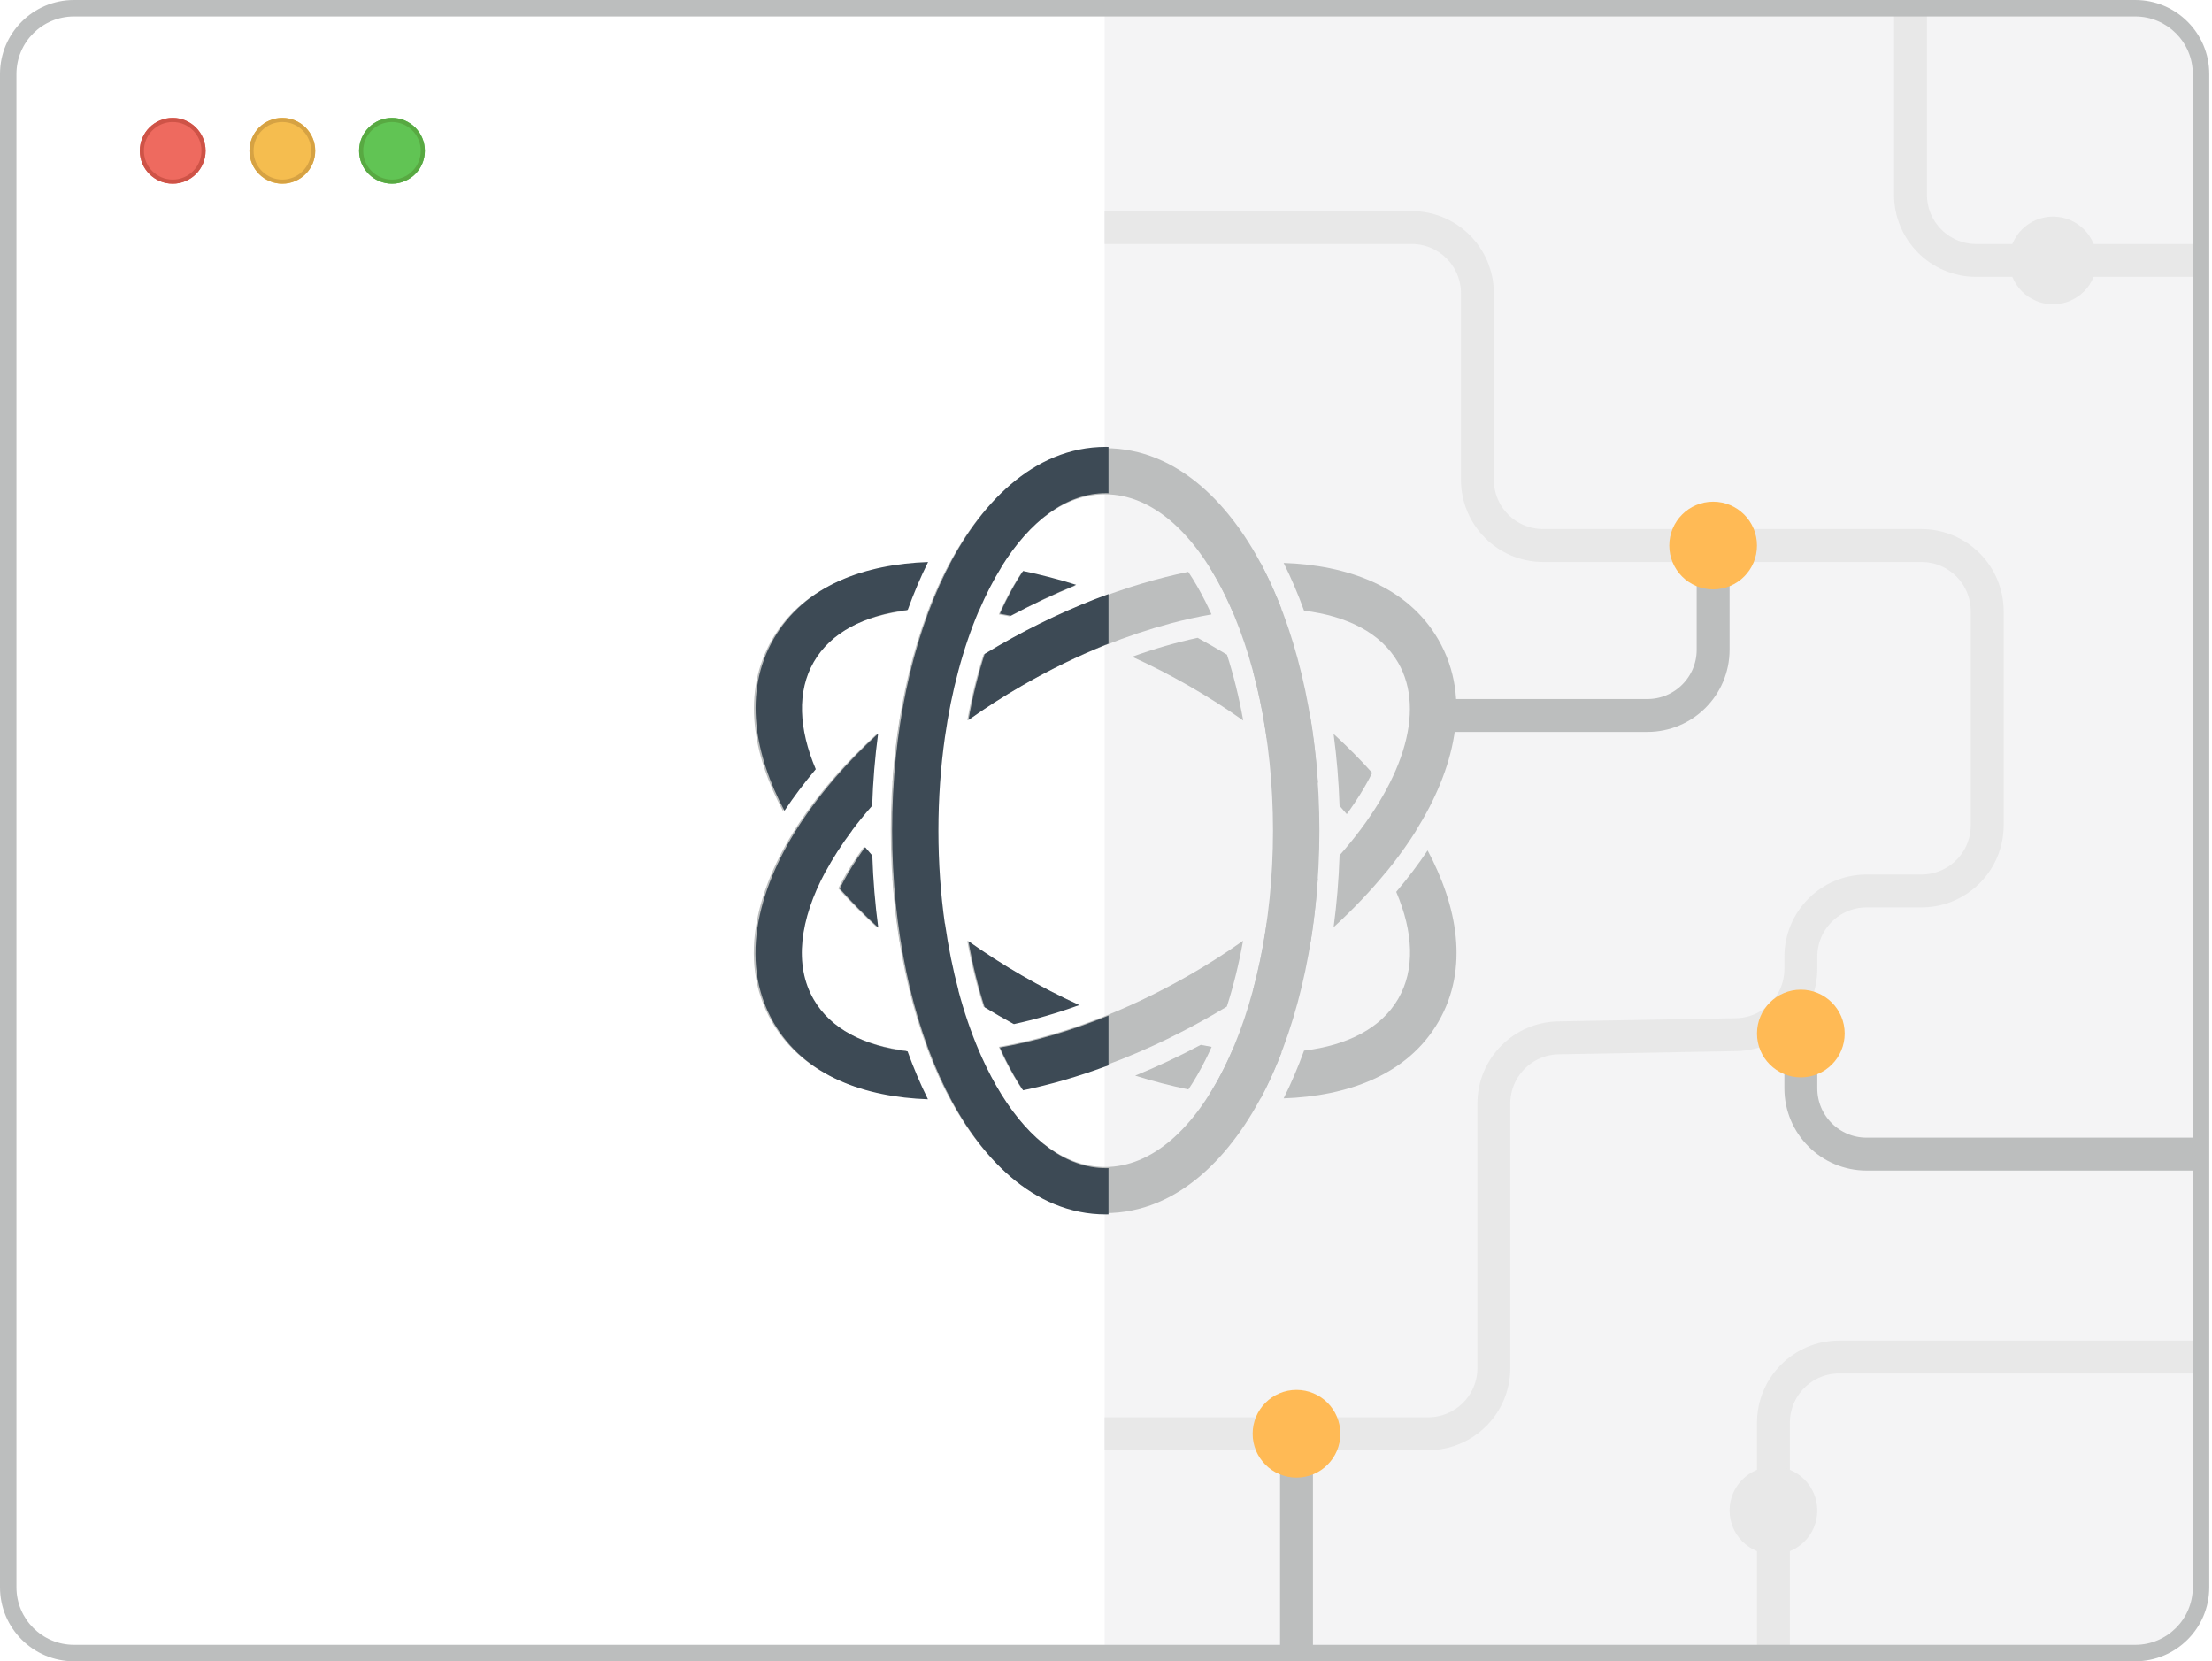 <svg width="269" height="202" viewBox="0 0 269 202" fill="none" xmlns="http://www.w3.org/2000/svg">
  <g clip-path="url(#clip0_8607_22596)">
    <path
      d="M1 9C1 4.582 4.582 1 9 1H259.667C264.085 1 267.667 4.582 267.667 9V193C267.667 197.418 264.085 201 259.667 201H9C4.582 201 1 197.418 1 193V9Z"
      fill="white" />
    <rect x="134.333" y="1" width="133.333" height="200" fill="#F4F4F5" />
    <path d="M174.333 86.999H200.333C204.751 86.999 208.333 83.418 208.333 78.999V65.666" stroke="#BCBEBE"
          stroke-width="4" />
    <path
      d="M134.333 174.333H173.666C178.085 174.333 181.666 170.751 181.666 166.333V134.191C181.666 129.828 185.162 126.27 189.524 126.192L211.142 125.806C215.504 125.728 219 122.17 219 117.808V116.333C219 111.914 222.581 108.333 227 108.333H233.666C238.085 108.333 241.666 104.751 241.666 100.333V74.333C241.666 69.914 238.085 66.333 233.666 66.333H187.666C183.248 66.333 179.666 62.751 179.666 58.333V35.666C179.666 31.248 176.085 27.666 171.666 27.666H134.333"
      stroke="#E8E8E8" stroke-width="4" />
    <path d="M232.333 1V23.667C232.333 28.085 235.915 31.667 240.333 31.667H267.666" stroke="#E8E8E8"
          stroke-width="4" />
    <path d="M215.667 201V173C215.667 168.582 219.249 165 223.667 165H267.667" stroke="#E8E8E8" stroke-width="4" />
    <path d="M157.667 202.334V174.334" stroke="#BCBEBE" stroke-width="4" />
    <path d="M268.333 140.333H227C222.582 140.333 219 136.752 219 132.333V125" stroke="#BCBEBE" stroke-width="4" />
    <g filter="url(#filter0_i_8607_22596)">
      <path fill-rule="evenodd" clip-rule="evenodd"
            d="M21 22.334C23.209 22.334 25 20.543 25 18.334C25 16.125 23.209 14.334 21 14.334C18.791 14.334 17 16.125 17 18.334C17 20.543 18.791 22.334 21 22.334Z"
            fill="#EE6A5F" />
    </g>
    <path
      d="M24.75 18.334C24.75 20.405 23.071 22.084 21 22.084C18.929 22.084 17.25 20.405 17.25 18.334C17.25 16.263 18.929 14.584 21 14.584C23.071 14.584 24.75 16.263 24.75 18.334Z"
      stroke="#CE5347" stroke-width="0.5" />
    <g filter="url(#filter1_i_8607_22596)">
      <path fill-rule="evenodd" clip-rule="evenodd"
            d="M34.333 22.334C36.542 22.334 38.333 20.543 38.333 18.334C38.333 16.125 36.542 14.334 34.333 14.334C32.124 14.334 30.333 16.125 30.333 18.334C30.333 20.543 32.124 22.334 34.333 22.334Z"
            fill="#F5BD4F" />
    </g>
    <path
      d="M38.083 18.334C38.083 20.405 36.404 22.084 34.333 22.084C32.262 22.084 30.583 20.405 30.583 18.334C30.583 16.263 32.262 14.584 34.333 14.584C36.404 14.584 38.083 16.263 38.083 18.334Z"
      stroke="#D6A243" stroke-width="0.5" />
    <g filter="url(#filter2_i_8607_22596)">
      <path fill-rule="evenodd" clip-rule="evenodd"
            d="M47.667 22.334C49.876 22.334 51.667 20.543 51.667 18.334C51.667 16.125 49.876 14.334 47.667 14.334C45.458 14.334 43.667 16.125 43.667 18.334C43.667 20.543 45.458 22.334 47.667 22.334Z"
            fill="#61C454" />
    </g>
    <path
      d="M51.417 18.334C51.417 20.405 49.738 22.084 47.667 22.084C45.596 22.084 43.917 20.405 43.917 18.334C43.917 16.263 45.596 14.584 47.667 14.584C49.738 14.584 51.417 16.263 51.417 18.334Z"
      stroke="#58A942" stroke-width="0.5" />
    <path
      d="M156.104 133.553C156.111 133.54 156.117 133.526 156.124 133.513C157.027 131.704 157.849 129.776 158.585 127.748C163.887 127.097 167.962 125.014 170.032 121.45C172.102 117.885 171.879 113.335 169.794 108.444C171.193 106.796 172.461 105.125 173.585 103.443L173.61 103.405C177.19 110.098 178.715 117.716 174.918 124.255C171.121 130.794 163.724 133.289 156.104 133.553Z"
      fill="#BCBEBE" />
    <path
      d="M153.31 133.553C153.513 133.176 153.709 132.797 153.9 132.415C154.604 131.004 155.258 129.514 155.859 127.953C153.98 128.012 151.981 127.915 149.891 127.665C149.064 129.59 148.149 131.359 147.158 132.948C148.818 133.211 150.443 133.393 152.024 133.492C152.452 133.518 152.881 133.539 153.31 133.553Z"
      fill="#BCBEBE" />
    <path
      d="M115.504 133.554C115.928 133.539 116.351 133.519 116.773 133.493C118.353 133.394 119.979 133.212 121.639 132.949C120.648 131.36 119.733 129.591 118.906 127.666C116.822 127.915 114.83 128.012 112.956 127.955C113.557 129.515 114.211 131.005 114.915 132.415C115.105 132.797 115.302 133.177 115.504 133.554Z"
      fill="#BCBEBE" />
    <path
      d="M109.536 115.277C111.681 117.048 113.983 118.756 116.42 120.376C115.734 117.825 115.179 115.111 114.773 112.271C112.502 110.501 110.415 108.666 108.536 106.799C108.729 109.708 109.066 112.544 109.536 115.277Z"
      fill="#BCBEBE" />
    <path
      d="M108.538 95.182C108.731 92.273 109.068 89.438 109.539 86.706C111.678 84.941 113.973 83.239 116.402 81.624C115.716 84.175 115.161 86.889 114.755 89.73C112.492 91.493 110.412 93.322 108.538 95.182Z"
      fill="#BCBEBE" />
    <path
      d="M112.956 74.046C113.556 72.485 114.211 70.995 114.915 69.584C115.105 69.203 115.302 68.823 115.504 68.446C115.934 68.46 116.363 68.481 116.791 68.507C118.371 68.606 119.996 68.788 121.656 69.052C120.666 70.64 119.751 72.409 118.924 74.334C116.833 74.084 114.834 73.987 112.956 74.046Z"
      fill="#BCBEBE" />
    <path
      d="M117.631 87.595C118.141 84.751 118.808 82.069 119.607 79.592C120.185 79.243 120.768 78.898 121.359 78.56C129.094 74.119 137.082 71.057 144.502 69.533C145.229 70.618 145.932 71.833 146.604 73.177C146.852 73.674 147.093 74.184 147.328 74.709C145.69 74.991 144.005 75.362 142.286 75.82L142.291 75.823C139.726 76.507 137.084 77.386 134.407 78.457L134.4 78.454C131.022 79.805 127.588 81.461 124.18 83.418C121.879 84.739 119.691 86.138 117.631 87.595Z"
      fill="#BCBEBE" />
    <path
      d="M117.628 114.391C118.138 117.235 118.805 119.918 119.603 122.395C120.188 122.749 120.779 123.097 121.376 123.44C121.974 123.783 122.573 124.118 123.173 124.445C125.73 123.893 128.4 123.126 131.133 122.143C128.826 121.095 126.506 119.907 124.197 118.582C121.889 117.257 119.695 115.853 117.628 114.391Z"
      fill="#BCBEBE" />
    <path
      d="M144.52 132.467C145.247 131.382 145.95 130.167 146.622 128.823C146.869 128.326 147.111 127.816 147.346 127.292C146.908 127.216 146.467 127.134 146.024 127.046C143.379 128.45 140.711 129.701 138.048 130.79C140.239 131.472 142.403 132.032 144.52 132.467Z"
      fill="#BCBEBE" />
    <path
      d="M152.398 120.363C153.084 117.811 153.639 115.097 154.044 112.256C156.307 110.491 158.387 108.662 160.26 106.8C160.068 109.709 159.731 112.545 159.261 115.278C157.122 117.044 154.827 118.747 152.398 120.363Z"
      fill="#BCBEBE" />
    <path
      d="M154.042 89.728C153.636 86.888 153.081 84.174 152.394 81.623C154.832 83.243 157.134 84.951 159.279 86.722C159.749 89.455 160.085 92.291 160.278 95.2C158.399 93.333 156.313 91.498 154.042 89.728Z"
      fill="#BCBEBE" />
    <path
      d="M162.178 112.742C162.56 109.904 162.804 106.98 162.903 104C170.45 95.446 173.518 86.585 170.014 80.55C167.947 76.99 163.879 74.908 158.586 74.255C157.85 72.225 157.028 70.296 156.124 68.486C156.118 68.473 156.111 68.46 156.105 68.447C163.718 68.715 171.106 71.212 174.9 77.745C179.158 85.077 176.724 93.766 172.205 100.986L172.213 101C171.986 101.362 171.754 101.721 171.516 102.076C170.64 103.388 169.669 104.696 168.61 105.994L168.603 105.982C166.726 108.283 164.572 110.55 162.178 112.742Z"
      fill="#BCBEBE" />
    <path
      d="M112.711 68.446C105.091 68.71 97.693 71.206 93.896 77.744C90.1 84.283 91.624 91.901 95.204 98.594L95.23 98.556C96.354 96.874 97.622 95.203 99.021 93.555C96.936 88.664 96.713 84.114 98.783 80.549C100.852 76.985 104.927 74.902 110.23 74.251C110.965 72.223 111.787 70.295 112.69 68.486C112.697 68.473 112.704 68.459 112.711 68.446Z"
      fill="#BCBEBE" />
    <path
      d="M162.176 89.239C163.865 90.785 165.435 92.368 166.872 93.974C166.29 95.142 165.584 96.355 164.749 97.605C164.44 98.067 164.116 98.53 163.777 98.994C163.492 98.655 163.201 98.317 162.902 97.979C162.803 95 162.558 92.077 162.176 89.239Z"
      fill="#BCBEBE" />
    <path
      d="M149.211 79.604C150.01 82.081 150.676 84.764 151.186 87.608C149.12 86.146 146.926 84.742 144.617 83.417C142.308 82.092 139.988 80.904 137.682 79.856C140.414 78.873 143.084 78.106 145.641 77.554C146.241 77.881 146.84 78.216 147.438 78.559C148.036 78.902 148.627 79.25 149.211 79.604Z"
      fill="#BCBEBE" />
    <path
      d="M124.294 69.532C126.412 69.967 128.575 70.527 130.766 71.209C128.104 72.298 125.435 73.549 122.791 74.953C122.347 74.865 121.906 74.783 121.469 74.707C121.704 74.183 121.945 73.673 122.193 73.176C122.864 71.832 123.567 70.617 124.294 69.532Z"
      fill="#BCBEBE" />
    <path
      d="M149.891 74.333C151.975 74.084 153.968 73.988 155.841 74.047C155.24 72.486 154.586 70.996 153.882 69.585C153.691 69.204 153.495 68.824 153.293 68.447C152.863 68.461 152.434 68.482 152.006 68.508C150.431 68.607 148.811 68.788 147.157 69.05C148.148 70.638 149.063 72.408 149.891 74.333Z"
      fill="#BCBEBE" />
    <path
      d="M124.293 132.465C123.566 131.38 122.864 130.166 122.193 128.823C121.945 128.326 121.703 127.815 121.468 127.29C128.633 126.05 136.684 123.127 144.599 118.583C146.908 117.258 149.102 115.854 151.168 114.392C150.658 117.236 149.992 119.919 149.194 122.396C148.609 122.75 148.018 123.098 147.42 123.441C145.716 124.42 144 125.331 142.281 126.173L142.291 126.176C139.661 127.465 137.022 128.593 134.407 129.554L134.4 129.552C130.967 130.814 127.574 131.79 124.293 132.465Z"
      fill="#BCBEBE" />
    <path
      d="M105.912 104.02C106.011 106.999 106.256 109.922 106.639 112.76C104.949 111.214 103.38 109.631 101.942 108.025C102.524 106.857 103.23 105.644 104.066 104.394C104.374 103.932 104.698 103.469 105.038 103.005C105.322 103.344 105.614 103.682 105.912 104.02Z"
      fill="#BCBEBE" />
    <path
      d="M103.431 100.988C104.189 99.984 105.011 98.98 105.895 97.98C105.994 95.001 106.238 92.078 106.621 89.24C102.872 92.67 99.712 96.285 97.28 99.924C92.32 107.347 89.404 116.55 93.879 124.256C97.676 130.795 105.073 133.29 112.693 133.554L112.673 133.514C111.769 131.705 110.948 129.777 110.212 127.749C104.91 127.098 100.835 125.015 98.765 121.451C96.351 117.294 97.056 111.796 100.194 105.981L100.205 105.994C101.093 104.347 102.176 102.674 103.44 101L103.431 100.988Z"
      fill="#BCBEBE" />
    <path fill-rule="evenodd" clip-rule="evenodd"
          d="M153.882 132.416C149.897 140.399 143.338 147.511 134.389 147.511C125.441 147.511 118.882 140.399 114.897 132.416C110.738 124.086 108.328 112.971 108.328 101.001C108.328 89.03 110.738 77.915 114.897 69.585C118.882 61.603 125.441 54.49 134.389 54.49C143.338 54.49 149.897 61.603 153.882 69.585C158.041 77.915 160.451 89.03 160.451 101.001C160.451 112.971 158.041 124.086 153.882 132.416ZM134.389 141.901C145.667 141.901 154.809 123.589 154.809 101.001C154.809 78.412 145.667 60.1 134.389 60.1C123.112 60.1 113.97 78.412 113.97 101.001C113.97 123.589 123.112 141.901 134.389 141.901Z"
          fill="#BCBEBE" />
    <path fill-rule="evenodd" clip-rule="evenodd"
          d="M134.804 54.337C134.7 54.335 134.596 54.334 134.491 54.334C125.564 54.334 119.021 61.47 115.045 69.48C110.896 77.838 108.491 88.99 108.491 101.001C108.491 113.012 110.896 124.164 115.045 132.522C119.021 140.531 125.564 147.667 134.491 147.667C134.596 147.667 134.7 147.666 134.804 147.664V142.034C134.7 142.037 134.595 142.039 134.491 142.039C129.679 142.039 125.256 138.677 121.77 133.056H121.771C120.927 131.696 120.138 130.203 119.412 128.594C119.289 128.32 119.167 128.044 119.048 127.764L119.044 127.755C118.085 125.511 117.245 123.055 116.543 120.427L116.564 120.442C115.88 117.882 115.326 115.159 114.921 112.309L114.901 112.293C114.392 108.705 114.12 104.917 114.12 101.001C114.12 97.061 114.396 93.251 114.91 89.644C115.314 86.812 115.866 84.104 116.547 81.559C117.249 78.936 118.088 76.484 119.045 74.243L119.062 74.245C119.887 72.313 120.8 70.538 121.788 68.944L121.773 68.942C125.258 63.323 129.68 59.963 134.491 59.963C134.595 59.963 134.7 59.964 134.804 59.967V54.337ZM134.804 72.235C130.385 73.847 125.897 75.94 121.491 78.484C120.902 78.824 120.32 79.169 119.744 79.52C118.947 82.005 118.282 84.696 117.772 87.55C119.828 86.088 122.01 84.684 124.306 83.359C127.706 81.396 131.132 79.734 134.501 78.379L134.509 78.382C134.607 78.342 134.705 78.303 134.804 78.264V72.235ZM134.804 123.492C130.237 125.353 125.768 126.653 121.6 127.378C121.835 127.905 122.076 128.418 122.323 128.916C122.993 130.265 123.694 131.482 124.418 132.571C127.692 131.893 131.077 130.915 134.501 129.648L134.509 129.65C134.607 129.614 134.705 129.578 134.804 129.541V123.492ZM117.77 114.436C118.279 117.29 118.943 119.982 119.74 122.467C120.323 122.822 120.913 123.172 121.509 123.516C122.105 123.86 122.703 124.196 123.302 124.524C125.853 123.97 128.516 123.201 131.242 122.214C128.941 121.162 126.626 119.971 124.323 118.641C122.02 117.312 119.831 115.903 117.77 114.436ZM94.094 77.666C97.882 71.105 105.262 68.601 112.864 68.336L112.843 68.377C111.942 70.192 111.123 72.126 110.389 74.162C105.099 74.814 101.034 76.904 98.969 80.481C96.904 84.057 97.126 88.623 99.206 93.53C97.811 95.183 96.546 96.86 95.424 98.548L95.399 98.586C91.828 91.871 90.306 84.227 94.094 77.666ZM124.42 69.426C126.532 69.863 128.691 70.424 130.876 71.109C128.22 72.202 125.558 73.456 122.92 74.865C122.477 74.777 122.038 74.695 121.601 74.619C121.835 74.093 122.076 73.581 122.323 73.083C122.993 71.734 123.695 70.515 124.42 69.426ZM106.806 112.799C106.425 109.953 106.18 107.02 106.082 104.031C105.784 103.691 105.493 103.352 105.209 103.012C104.87 103.477 104.547 103.942 104.24 104.405C103.406 105.66 102.702 106.876 102.121 108.049C103.555 109.66 105.121 111.249 106.806 112.799ZM103.606 100.988C104.362 99.981 105.182 98.973 106.064 97.97C106.163 94.981 106.407 92.048 106.788 89.201C103.049 92.642 99.896 96.269 97.47 99.92C92.522 107.368 89.613 116.603 94.076 124.334C97.864 130.895 105.244 133.399 112.846 133.664L112.826 133.623C111.925 131.808 111.105 129.874 110.371 127.839C105.081 127.186 101.016 125.096 98.951 121.52C96.543 117.349 97.246 111.833 100.377 105.998L100.388 106.011C101.274 104.358 102.355 102.68 103.615 101L103.606 100.988Z"
          fill="#3D4A55" />
    <ellipse cx="219" cy="125.667" rx="5.333" ry="5.333" fill="#FFBA55" />
    <ellipse cx="157.666" cy="174.333" rx="5.333" ry="5.333" fill="#FFBA55" />
    <ellipse cx="215.666" cy="183.667" rx="5.333" ry="5.333" fill="#E8E8E8" />
    <ellipse cx="249.666" cy="31.667" rx="5.333" ry="5.333" fill="#E8E8E8" />
    <ellipse cx="208.333" cy="66.333" rx="5.333" ry="5.333" fill="#FFBA55" />
  </g>
  <path
    d="M9 2H259.667V0H9V2ZM266.667 9V193H268.667V9H266.667ZM259.667 200H9V202H259.667V200ZM2 193V9H0V193H2ZM9 200C5.134 200 2 196.866 2 193H0C0 197.971 4.029 202 9 202V200ZM266.667 193C266.667 196.866 263.533 200 259.667 200V202C264.637 202 268.667 197.971 268.667 193H266.667ZM259.667 2C263.533 2 266.667 5.134 266.667 9H268.667C268.667 4.029 264.637 0 259.667 0V2ZM9 0C4.029 0 0 4.029 0 9H2C2 5.134 5.134 2 9 2V0Z"
    fill="#BCBEBE" />
  <defs>
    <filter id="filter0_i_8607_22596" x="17" y="14.334" width="8" height="8" filterUnits="userSpaceOnUse"
            color-interpolation-filters="sRGB">
      <feFlood flood-opacity="0" result="BackgroundImageFix" />
      <feBlend mode="normal" in="SourceGraphic" in2="BackgroundImageFix" result="shape" />
      <feColorMatrix in="SourceAlpha" type="matrix" values="0 0 0 0 0 0 0 0 0 0 0 0 0 0 0 0 0 0 127 0"
                     result="hardAlpha" />
      <feOffset />
      <feGaussianBlur stdDeviation="3" />
      <feComposite in2="hardAlpha" operator="arithmetic" k2="-1" k3="1" />
      <feColorMatrix type="matrix" values="0 0 0 0 0.925 0 0 0 0 0.427 0 0 0 0 0.384 0 0 0 1 0" />
      <feBlend mode="normal" in2="shape" result="effect1_innerShadow_8607_22596" />
    </filter>
    <filter id="filter1_i_8607_22596" x="30.333" y="14.334" width="8" height="8" filterUnits="userSpaceOnUse"
            color-interpolation-filters="sRGB">
      <feFlood flood-opacity="0" result="BackgroundImageFix" />
      <feBlend mode="normal" in="SourceGraphic" in2="BackgroundImageFix" result="shape" />
      <feColorMatrix in="SourceAlpha" type="matrix" values="0 0 0 0 0 0 0 0 0 0 0 0 0 0 0 0 0 0 127 0"
                     result="hardAlpha" />
      <feOffset />
      <feGaussianBlur stdDeviation="3" />
      <feComposite in2="hardAlpha" operator="arithmetic" k2="-1" k3="1" />
      <feColorMatrix type="matrix" values="0 0 0 0 0.961 0 0 0 0 0.769 0 0 0 0 0.318 0 0 0 1 0" />
      <feBlend mode="normal" in2="shape" result="effect1_innerShadow_8607_22596" />
    </filter>
    <filter id="filter2_i_8607_22596" x="43.667" y="14.334" width="8" height="8" filterUnits="userSpaceOnUse"
            color-interpolation-filters="sRGB">
      <feFlood flood-opacity="0" result="BackgroundImageFix" />
      <feBlend mode="normal" in="SourceGraphic" in2="BackgroundImageFix" result="shape" />
      <feColorMatrix in="SourceAlpha" type="matrix" values="0 0 0 0 0 0 0 0 0 0 0 0 0 0 0 0 0 0 127 0"
                     result="hardAlpha" />
      <feOffset />
      <feGaussianBlur stdDeviation="3" />
      <feComposite in2="hardAlpha" operator="arithmetic" k2="-1" k3="1" />
      <feColorMatrix type="matrix" values="0 0 0 0 0.408 0 0 0 0 0.8 0 0 0 0 0.345 0 0 0 1 0" />
      <feBlend mode="normal" in2="shape" result="effect1_innerShadow_8607_22596" />
    </filter>
    <clipPath id="clip0_8607_22596">
      <path
        d="M1 9C1 4.582 4.582 1 9 1H259.667C264.085 1 267.667 4.582 267.667 9V193C267.667 197.418 264.085 201 259.667 201H9C4.582 201 1 197.418 1 193V9Z"
        fill="white" />
    </clipPath>
  </defs>
</svg>
